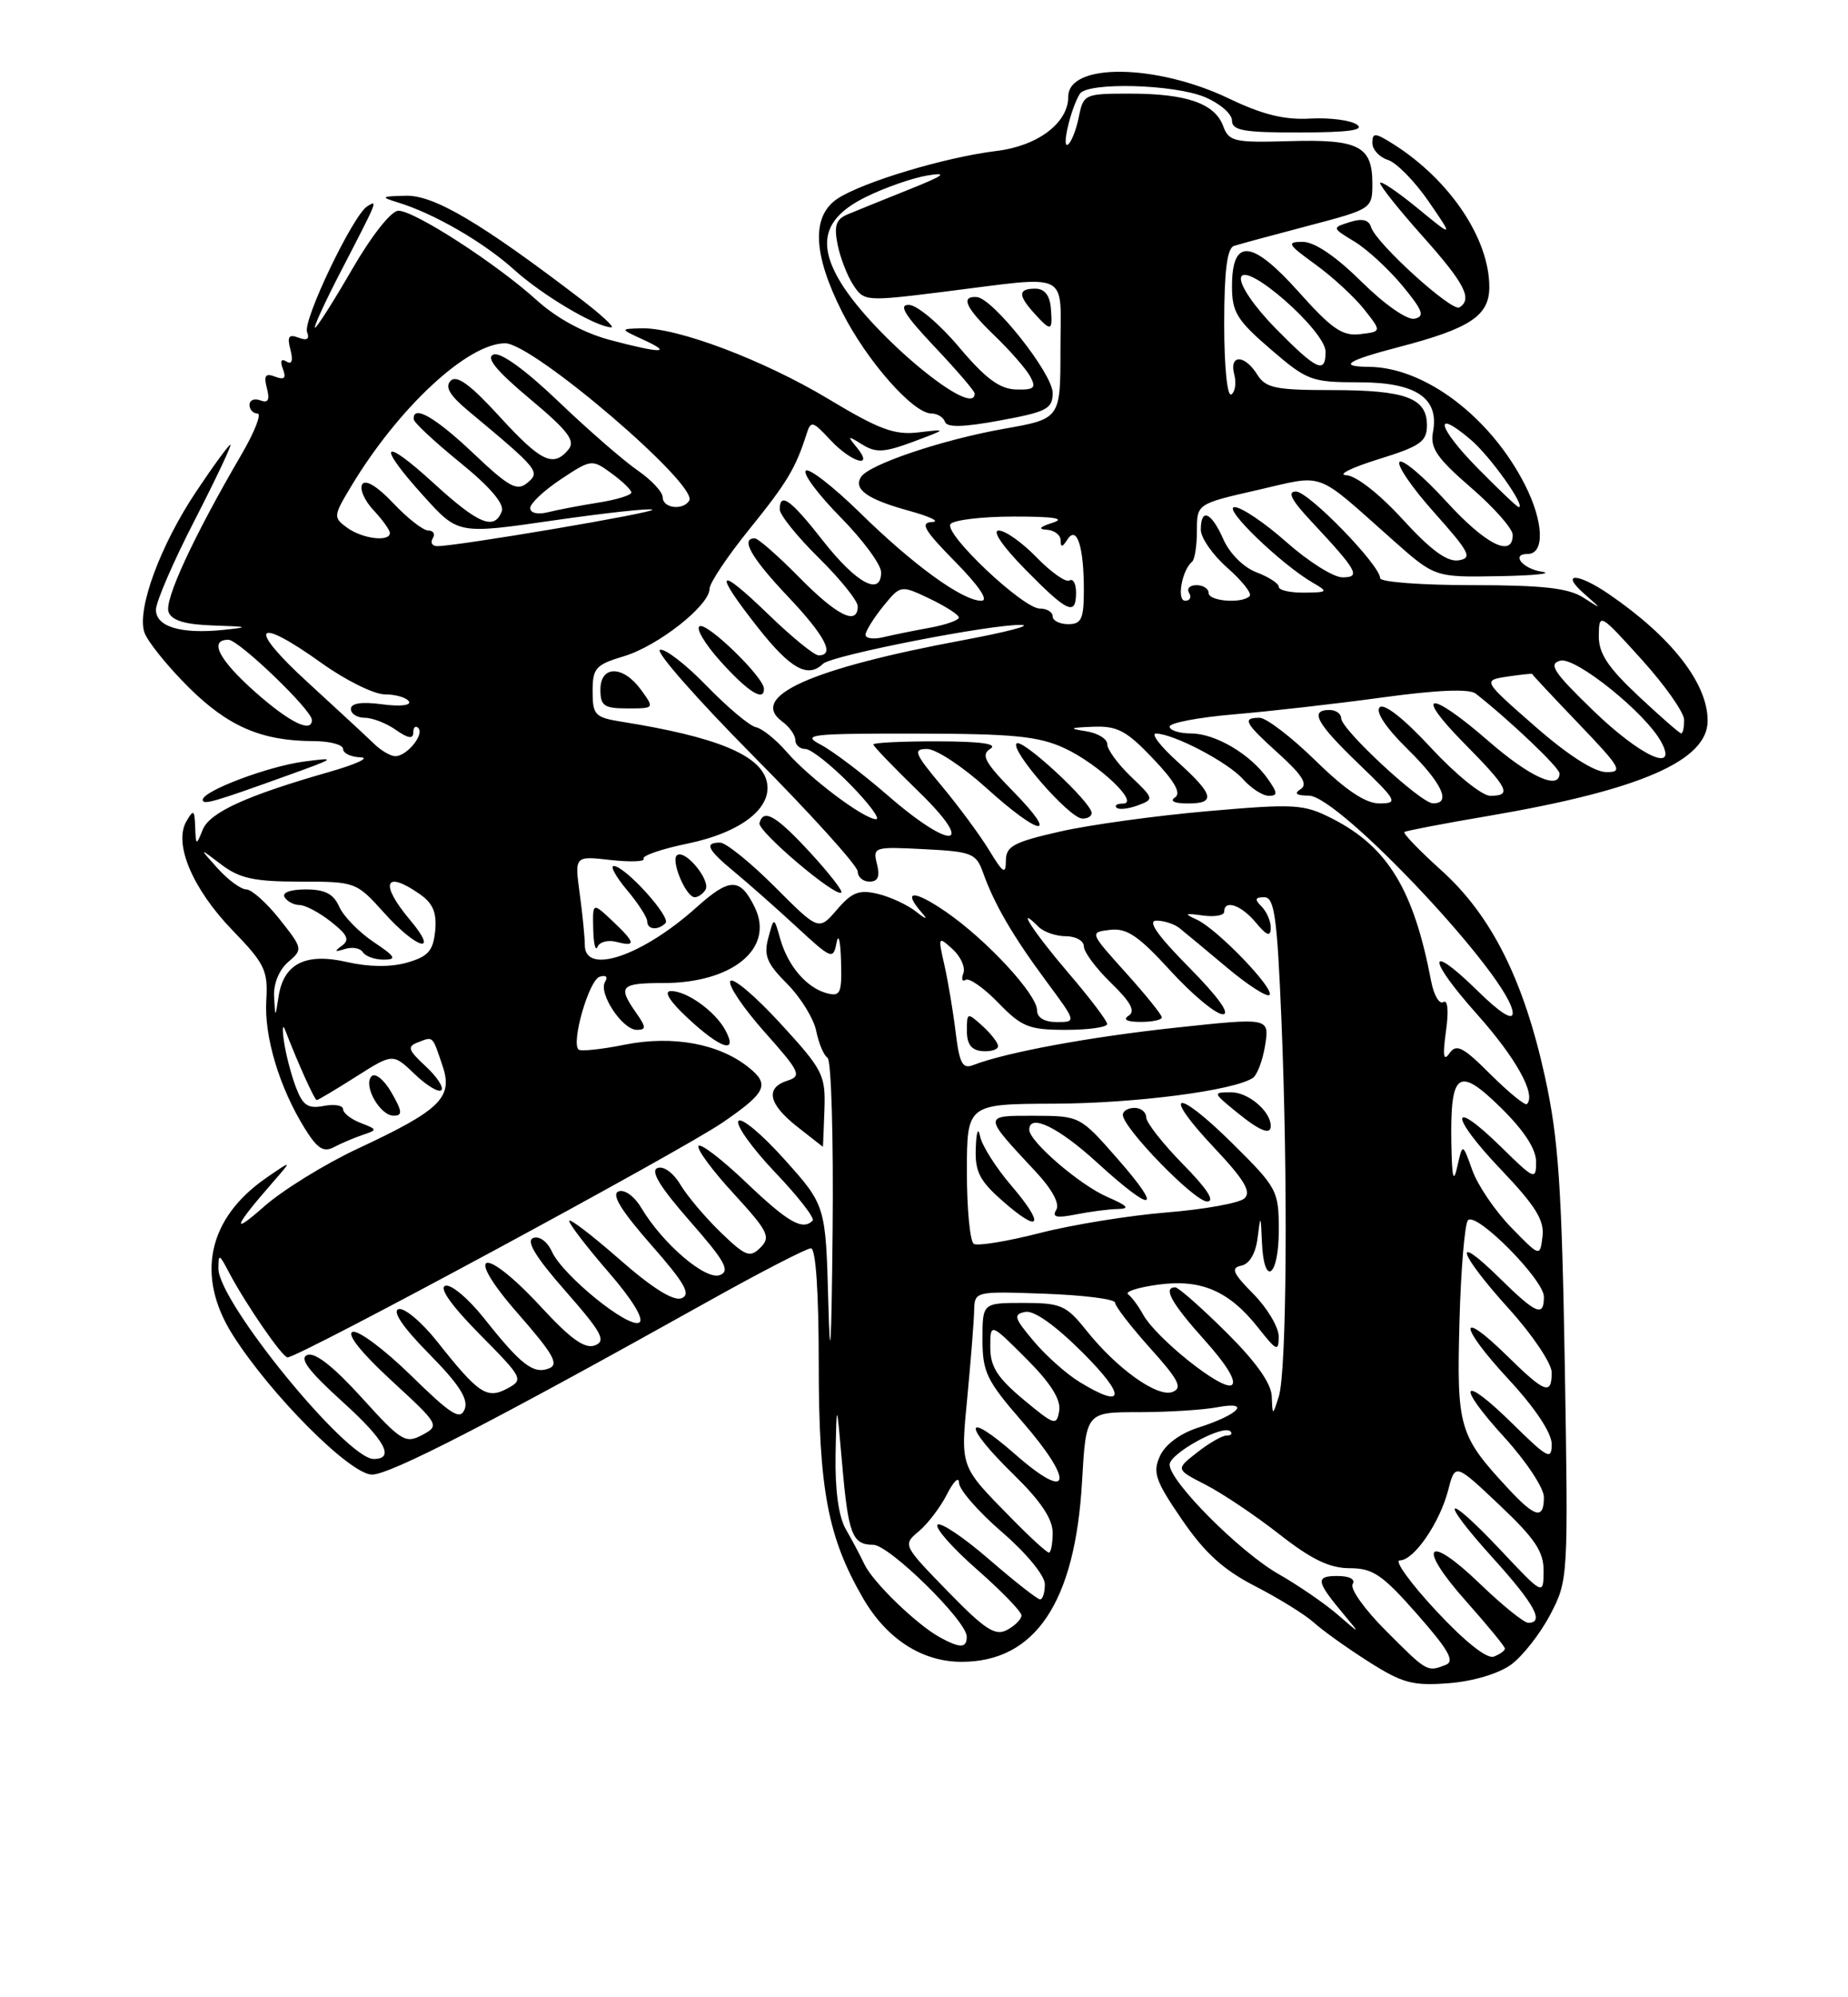<?xml version="1.0" encoding="UTF-8" standalone="no"?>
<!DOCTYPE svg PUBLIC "-//W3C//DTD SVG 1.1//EN" "http://www.w3.org/Graphics/SVG/1.1/DTD/svg11.dtd" >
<svg xmlns="http://www.w3.org/2000/svg" xmlns:xlink="http://www.w3.org/1999/xlink" version="1.1" viewBox="0 0 237 256">
 <g >
 <path fill="currentColor"
d=" M 193.79 213.36 C 195.28 212.27 197.54 209.38 198.82 206.94 C 201.12 202.54 201.13 202.25 200.68 175.00 C 200.29 152.08 199.87 145.93 198.14 138.04 C 195.41 125.58 191.26 117.32 184.83 111.54 C 182.02 109.01 179.90 106.81 180.11 106.64 C 180.32 106.48 185.22 105.54 191.00 104.56 C 210.35 101.26 219.00 97.50 219.00 92.38 C 219.00 87.58 214.38 81.66 206.35 76.16 C 202.32 73.40 200.04 73.35 203.14 76.08 C 205.50 78.16 205.50 78.16 203.03 76.58 C 201.13 75.37 197.80 75.00 188.78 75.00 C 182.30 75.00 177.00 74.60 177.00 74.11 C 177.00 72.44 167.82 63.00 166.20 63.00 C 165.06 63.00 165.61 64.09 168.10 66.75 C 174.11 73.18 174.57 74.00 172.16 74.00 C 171.01 74.00 167.79 71.97 165.00 69.50 C 162.21 67.02 159.21 65.00 158.33 65.00 C 156.69 65.00 164.32 72.36 168.40 74.71 C 170.37 75.85 170.29 75.93 167.25 75.96 C 165.46 75.98 164.00 75.65 164.00 75.22 C 164.00 74.79 162.72 73.95 161.15 73.36 C 159.50 72.74 157.71 70.96 156.90 69.14 C 155.34 65.61 154.00 65.04 154.00 67.90 C 154.00 68.94 155.54 71.15 157.43 72.80 C 159.31 74.46 160.59 76.08 160.26 76.41 C 159.27 77.40 155.00 77.07 155.00 76.00 C 155.00 75.45 154.30 75.00 153.44 75.00 C 152.58 75.00 152.16 75.45 152.50 76.00 C 152.84 76.55 152.61 77.00 151.99 77.00 C 150.88 77.00 151.58 73.06 152.88 72.00 C 153.22 71.72 153.50 69.94 153.50 68.04 C 153.50 64.58 153.50 64.58 161.26 62.81 C 170.06 60.80 168.47 60.21 178.66 69.25 C 184.02 74.00 184.02 74.00 192.26 73.85 C 196.79 73.77 199.26 73.51 197.75 73.28 C 195.25 72.90 193.73 71.00 195.93 71.00 C 198.13 71.00 197.97 66.87 195.59 62.18 C 191.18 53.47 182.74 47.08 175.58 47.02 C 171.55 46.99 172.70 46.23 179.40 44.48 C 188.54 42.10 191.00 40.47 191.00 36.79 C 191.00 30.61 185.96 23.09 178.75 18.51 C 176.35 16.99 176.00 16.97 176.00 18.32 C 176.00 19.17 176.90 20.15 178.00 20.50 C 179.10 20.85 181.44 23.24 183.21 25.81 C 186.43 30.49 186.43 30.49 181.72 26.62 C 179.12 24.50 177.00 23.08 177.00 23.47 C 177.00 23.86 179.47 26.95 182.50 30.34 C 187.85 36.34 188.88 38.34 187.16 39.40 C 186.19 40.00 176.47 31.18 175.84 29.12 C 175.54 28.16 174.69 27.96 173.10 28.47 C 170.80 29.20 170.80 29.20 173.73 30.98 C 175.34 31.96 178.10 34.50 179.86 36.63 C 182.48 39.80 182.76 40.56 181.41 40.85 C 180.46 41.05 177.58 39.04 174.60 36.10 C 171.32 32.85 168.58 31.00 167.07 31.00 C 164.95 31.00 165.12 31.31 168.69 33.89 C 170.89 35.48 173.70 38.07 174.94 39.64 C 177.20 42.50 177.20 42.50 174.44 42.83 C 172.16 43.11 170.80 42.17 166.54 37.40 C 160.52 30.68 158.00 30.47 158.00 36.72 C 158.00 40.01 158.64 41.05 162.94 44.75 C 167.63 48.79 168.18 49.00 174.28 49.00 C 181.62 49.00 184.61 51.02 183.77 55.40 C 183.39 57.42 184.29 58.73 188.65 62.50 C 191.59 65.04 194.00 67.76 194.00 68.56 C 194.00 71.55 190.52 69.80 185.46 64.25 C 182.57 61.09 179.89 58.82 179.49 59.20 C 179.09 59.59 181.09 62.52 183.94 65.70 C 188.50 70.82 188.87 71.54 187.05 71.82 C 185.59 72.05 183.47 70.49 179.89 66.57 C 176.91 63.31 173.91 60.96 172.65 60.91 C 171.47 60.86 173.31 59.94 176.75 58.87 C 182.17 57.19 183.00 56.61 183.00 54.50 C 183.00 51.01 180.27 50.00 170.81 50.00 C 163.56 50.00 162.32 49.74 161.23 48.00 C 159.61 45.41 157.61 45.41 158.29 48.00 C 158.58 49.10 158.40 50.25 157.91 50.56 C 157.39 50.88 157.00 47.00 157.00 41.53 C 157.00 34.74 157.37 31.82 158.25 31.52 C 158.94 31.30 163.21 30.14 167.75 28.95 C 175.96 26.79 176.00 26.76 176.00 23.51 C 176.00 18.73 174.25 17.83 165.40 18.09 C 158.27 18.30 157.60 18.15 156.86 16.14 C 155.79 13.26 152.16 12.00 144.91 12.00 C 139.08 12.00 138.94 12.07 138.35 15.02 C 138.01 16.68 137.38 18.27 136.94 18.54 C 136.11 19.05 137.33 13.89 138.48 12.03 C 139.43 10.50 150.55 10.78 154.53 12.45 C 156.44 13.25 158.00 14.60 158.00 15.45 C 158.00 16.73 159.50 17.00 166.75 16.98 C 172.98 16.97 175.07 16.68 174.00 15.96 C 173.18 15.40 170.47 15.06 168.00 15.20 C 164.74 15.39 161.88 14.68 157.63 12.64 C 148.28 8.16 137.00 8.03 137.00 12.40 C 137.00 15.76 133.09 18.71 127.79 19.35 C 121.28 20.14 110.70 23.31 107.43 25.45 C 104.05 27.67 104.24 32.56 108.00 39.99 C 111.14 46.23 117.11 53.00 119.45 53.00 C 120.21 53.00 120.99 53.48 121.19 54.07 C 121.44 54.81 123.57 54.76 128.27 53.89 C 134.26 52.79 135.00 52.40 135.00 50.36 C 135.00 47.89 127.31 38.19 125.25 38.07 C 123.14 37.95 123.84 39.46 127.58 43.05 C 129.55 44.95 131.59 47.29 132.12 48.25 C 132.92 49.73 132.64 49.99 130.29 49.92 C 128.20 49.86 126.37 48.50 123.00 44.50 C 120.53 41.56 117.65 39.13 116.60 39.08 C 115.18 39.02 115.98 40.34 119.85 44.44 C 122.68 47.43 125.00 50.13 125.00 50.44 C 125.00 53.77 112.10 43.13 107.90 36.34 C 104.72 31.20 105.64 27.93 111.00 25.27 C 113.47 24.04 117.08 22.79 119.00 22.48 C 121.66 22.06 121.06 22.50 116.50 24.32 C 113.20 25.64 109.67 27.07 108.65 27.50 C 107.21 28.12 106.94 28.96 107.42 31.34 C 107.75 33.02 108.66 35.36 109.43 36.53 C 110.81 38.64 111.01 38.65 121.17 37.38 C 137.56 35.34 136.00 34.56 136.00 44.84 C 136.00 53.68 136.00 53.68 128.75 54.96 C 120.81 56.37 111.40 59.54 110.41 61.15 C 109.43 62.73 111.28 64.02 116.62 65.48 C 119.30 66.22 120.62 66.86 119.54 66.91 C 117.95 66.98 118.51 67.95 122.50 72.00 C 125.58 75.13 126.84 77.00 125.85 77.00 C 123.43 77.00 117.14 72.44 110.28 65.71 C 106.85 62.36 103.73 59.94 103.34 60.33 C 102.94 60.73 104.95 63.41 107.81 66.31 C 110.66 69.20 113.00 72.37 113.00 73.35 C 113.00 76.48 109.82 74.76 105.55 69.32 C 101.41 64.03 100.00 63.01 100.00 65.29 C 100.00 66.00 102.25 68.79 105.00 71.50 C 107.75 74.21 110.00 77.00 110.00 77.71 C 110.00 80.24 107.35 78.93 102.50 74.00 C 99.79 71.25 97.22 69.00 96.79 69.00 C 94.93 69.00 96.33 71.47 101.00 76.41 C 105.82 81.50 107.13 84.00 104.98 84.00 C 104.42 84.00 101.49 81.61 98.48 78.69 C 91.92 72.35 91.41 73.10 97.25 80.50 C 101.39 85.74 103.61 86.97 105.55 85.08 C 106.65 84.00 127.31 79.96 131.00 80.10 C 132.38 80.15 129.08 81.01 123.68 82.02 C 103.91 85.70 95.93 89.28 100.34 92.50 C 101.25 93.17 102.00 94.23 102.00 94.86 C 102.00 95.49 102.58 96.00 103.29 96.00 C 104.00 96.00 106.57 98.03 109.00 100.50 C 111.43 102.98 112.94 105.00 112.36 105.00 C 110.81 105.00 103.82 99.75 100.91 96.40 C 99.53 94.80 97.74 93.37 96.95 93.21 C 96.15 93.06 93.31 90.67 90.64 87.92 C 87.96 85.16 85.26 83.08 84.64 83.29 C 84.01 83.50 89.46 89.69 96.75 97.04 C 104.04 104.39 110.00 110.99 110.00 111.70 C 110.00 112.42 110.68 113.00 111.52 113.00 C 112.60 113.00 112.87 112.34 112.47 110.75 C 111.92 108.56 112.09 108.51 118.51 108.84 C 124.63 109.15 125.19 109.37 126.07 111.84 C 127.51 115.88 129.88 119.96 134.17 125.75 C 138.06 131.00 138.06 131.00 135.53 131.00 C 133.95 131.00 133.00 130.44 133.00 129.50 C 133.00 127.45 126.53 120.46 121.31 116.87 C 117.15 114.01 115.67 114.08 118.25 117.02 C 119.03 117.91 118.75 117.85 117.50 116.86 C 116.40 115.98 114.19 114.96 112.58 114.57 C 110.18 114.00 109.26 114.35 107.34 116.59 C 105.00 119.31 105.00 119.31 99.35 113.65 C 96.24 110.54 93.09 108.00 92.35 108.00 C 90.27 108.00 90.71 108.89 94.25 111.81 C 96.04 113.29 99.60 116.44 102.17 118.81 C 106.66 122.96 106.86 123.04 107.29 120.81 C 107.53 119.54 107.79 120.60 107.86 123.16 C 107.98 127.30 107.79 127.76 106.06 127.31 C 103.47 126.63 101.06 123.84 100.07 120.36 C 99.26 117.50 99.26 117.50 98.53 120.22 C 97.92 122.47 98.35 123.50 100.95 126.10 C 102.68 127.84 104.36 130.56 104.68 132.15 C 105.00 133.74 105.65 135.28 106.13 135.58 C 106.61 135.88 106.90 145.88 106.78 157.81 C 106.63 172.75 106.46 175.61 106.23 167.00 C 105.89 154.50 105.89 154.50 100.60 148.60 C 97.69 145.35 95.03 143.14 94.69 143.69 C 94.36 144.23 96.49 147.20 99.43 150.29 C 102.37 153.37 104.52 156.14 104.22 156.45 C 102.92 157.75 101.08 156.69 95.71 151.58 C 92.58 148.59 89.82 146.48 89.58 146.88 C 89.33 147.28 91.36 150.03 94.09 152.99 C 98.51 157.81 98.88 158.55 97.53 159.90 C 96.18 161.25 95.63 161.04 92.43 157.96 C 90.46 156.05 88.13 153.30 87.26 151.84 C 86.36 150.33 85.10 149.41 84.32 149.71 C 83.37 150.07 84.65 152.15 88.47 156.51 C 92.99 161.65 93.68 162.91 92.32 163.43 C 90.50 164.13 85.00 159.43 82.26 154.84 C 81.36 153.33 80.10 152.41 79.32 152.71 C 78.37 153.07 79.65 155.15 83.47 159.51 C 87.84 164.48 88.66 165.92 87.40 166.40 C 86.36 166.80 83.61 165.07 79.41 161.38 C 75.88 158.29 73.00 156.09 73.00 156.49 C 73.00 156.90 75.26 159.84 78.03 163.04 C 81.09 166.56 82.64 169.10 81.99 169.51 C 80.64 170.34 72.19 163.50 70.79 160.44 C 70.19 159.13 69.17 158.38 68.38 158.68 C 67.43 159.05 68.68 161.11 72.53 165.49 C 77.19 170.80 77.77 171.87 76.30 172.44 C 75.01 172.93 73.20 171.64 69.42 167.55 C 61.95 159.46 59.26 160.21 66.44 168.38 C 70.99 173.58 71.73 174.89 70.39 175.40 C 68.40 176.17 66.79 174.92 62.05 168.93 C 60.05 166.42 57.83 164.56 57.11 164.80 C 56.28 165.07 57.90 167.36 61.52 171.02 C 67.08 176.64 67.18 176.83 65.06 177.97 C 62.44 179.37 61.37 178.65 56.05 171.93 C 54.05 169.42 51.83 167.56 51.11 167.80 C 50.28 168.07 51.70 170.16 55.04 173.54 C 58.85 177.40 60.09 179.32 59.60 180.60 C 59.03 182.08 57.91 181.38 52.71 176.30 C 49.30 172.96 45.92 170.45 45.22 170.71 C 44.43 171.00 46.35 173.41 50.19 176.94 C 56.35 182.61 56.41 182.71 54.14 183.93 C 52.00 185.07 51.44 184.72 46.38 179.13 C 42.81 175.19 40.40 173.29 39.42 173.67 C 38.33 174.09 39.58 175.73 43.97 179.71 C 49.40 184.62 50.68 187.00 47.92 187.00 C 44.44 187.00 27.99 166.84 28.01 162.59 C 28.01 160.67 28.12 160.71 29.32 163.00 C 31.48 167.11 36.22 174.00 36.88 173.98 C 38.46 173.92 87.36 147.53 92.70 143.86 C 98.26 140.04 98.75 139.02 96.06 136.85 C 92.26 133.77 86.29 132.67 80.12 133.90 C 77.12 134.51 74.45 134.78 74.19 134.52 C 73.24 133.57 75.53 125.65 76.89 125.20 C 77.71 124.93 78.00 125.19 77.60 125.84 C 76.70 127.29 79.82 132.00 81.67 132.00 C 82.89 132.00 82.88 131.66 81.56 129.78 C 79.20 126.41 79.58 126.00 85.05 126.00 C 93.96 126.00 99.35 121.55 96.80 116.30 C 94.92 112.46 93.60 112.46 89.32 116.30 C 82.36 122.54 75.00 125.03 75.00 121.14 C 75.00 120.12 74.70 117.12 74.34 114.49 C 73.69 109.70 73.69 109.70 78.33 110.23 C 80.88 110.51 82.77 110.44 82.54 110.06 C 82.31 109.69 84.84 108.81 88.16 108.13 C 95.15 106.68 99.20 103.47 98.31 100.07 C 97.43 96.73 91.79 94.43 79.75 92.51 C 76.30 91.96 76.00 91.65 76.00 88.61 C 76.00 85.63 76.38 85.20 80.02 84.11 C 84.39 82.80 91.00 77.60 91.00 75.46 C 91.00 74.73 93.30 71.29 96.11 67.82 C 100.95 61.83 102.03 60.03 103.44 55.62 C 103.99 53.89 104.22 53.95 106.47 56.37 C 109.18 59.29 112.20 60.15 109.87 57.34 C 108.63 55.83 108.69 55.80 110.59 56.98 C 112.33 58.06 113.40 58.00 117.09 56.63 C 121.50 54.98 121.50 54.98 117.79 55.42 C 114.72 55.79 112.74 55.05 106.21 51.12 C 97.89 46.13 86.80 41.95 82.23 42.08 C 79.50 42.16 79.50 42.16 82.50 43.54 C 86.39 45.32 84.83 45.33 78.21 43.57 C 74.88 42.68 71.42 40.81 68.86 38.50 C 63.64 33.77 53.15 27.00 51.09 27.01 C 50.17 27.02 47.68 30.17 45.16 34.51 C 42.78 38.63 40.63 42.00 40.40 42.00 C 40.17 42.00 41.66 38.74 43.73 34.75 C 48.50 25.54 48.48 25.59 47.10 26.44 C 45.28 27.56 38.81 41.07 39.38 42.56 C 39.73 43.46 39.38 43.70 38.29 43.28 C 37.03 42.80 36.80 43.13 37.25 44.83 C 37.61 46.24 37.43 46.77 36.74 46.34 C 36.06 45.92 35.89 46.27 36.28 47.29 C 36.73 48.47 36.47 48.73 35.29 48.28 C 34.04 47.80 33.80 48.13 34.23 49.76 C 34.62 51.27 34.39 51.70 33.39 51.32 C 32.62 51.03 32.00 51.28 32.00 51.89 C 32.00 52.50 32.46 53.00 33.02 53.00 C 33.58 53.00 32.66 55.36 30.97 58.25 C 24.80 68.81 21.04 76.94 21.62 78.45 C 22.04 79.54 23.75 80.05 27.36 80.17 C 31.94 80.32 32.07 80.38 28.60 80.74 C 23.19 81.29 20.00 80.33 20.00 78.15 C 20.00 77.15 22.23 71.98 24.97 66.67 C 27.70 61.35 29.76 57.00 29.55 57.00 C 29.34 57.00 27.37 59.69 25.17 62.99 C 20.57 69.86 17.56 78.03 18.50 81.01 C 18.86 82.14 21.37 85.27 24.08 87.98 C 29.21 93.11 33.53 94.98 40.25 94.99 C 42.31 95.00 44.00 95.45 44.00 96.00 C 44.00 96.55 45.01 97.03 46.25 97.07 C 47.49 97.11 45.71 97.94 42.30 98.92 C 31.56 101.99 26.90 104.12 25.99 106.36 C 25.16 108.42 25.12 108.40 25.03 106.00 C 24.95 103.78 24.82 103.70 23.90 105.28 C 22.24 108.14 24.70 113.95 29.82 119.24 C 33.97 123.53 34.38 124.38 34.15 128.24 C 33.87 132.87 35.82 139.36 39.07 144.61 C 40.68 147.21 41.49 147.74 42.81 147.04 C 43.74 146.55 45.40 145.84 46.50 145.47 C 48.43 144.82 48.42 144.77 46.25 143.93 C 45.01 143.45 44.00 142.66 44.00 142.17 C 44.00 141.68 42.88 141.49 41.52 141.75 C 39.50 142.14 38.83 141.69 37.95 139.36 C 37.35 137.79 36.66 135.15 36.42 133.50 C 36.18 131.85 36.24 131.18 36.56 132.00 C 38.18 136.21 40.34 141.00 40.62 141.00 C 40.79 141.00 43.06 139.65 45.66 138.00 C 50.39 135.00 50.39 135.00 53.19 137.68 C 54.72 139.15 56.26 140.07 56.60 139.73 C 56.94 139.39 56.04 138.01 54.59 136.67 C 52.32 134.56 52.18 134.14 53.62 133.59 C 55.59 132.84 55.43 132.68 56.77 136.66 C 58.12 140.68 56.46 142.29 45.87 147.23 C 41.68 149.19 36.28 152.52 33.87 154.64 C 29.56 158.45 29.97 157.28 34.95 151.58 C 37.50 148.66 37.50 148.66 34.15 150.97 C 26.64 156.15 25.06 163.55 29.86 171.12 C 34.74 178.81 44.91 189.00 47.71 189.00 C 50.05 189.00 63.06 182.30 90.75 166.84 C 97.48 163.08 103.44 160.00 104.00 160.00 C 104.62 160.00 105.00 165.56 105.00 174.82 C 105.00 190.89 106.16 197.02 110.66 204.81 C 113.70 210.06 118.22 212.99 123.30 213.00 C 132.78 213.01 137.89 205.37 138.77 189.87 C 139.28 181.00 139.28 181.00 146.01 181.00 C 149.72 181.00 154.27 180.72 156.12 180.37 C 160.54 179.54 158.88 181.32 153.68 182.98 C 151.35 183.72 149.44 185.14 148.76 186.62 C 147.80 188.73 148.16 189.78 151.58 194.77 C 154.51 199.05 156.90 201.22 161.00 203.32 C 164.03 204.88 167.40 206.97 168.50 207.97 C 169.60 208.97 172.75 211.22 175.50 212.97 C 179.86 215.74 181.18 216.10 185.79 215.74 C 188.92 215.50 192.19 214.52 193.79 213.36 Z  M 105.73 142.25 C 105.88 137.77 105.57 137.15 100.06 131.15 C 96.86 127.66 93.98 125.23 93.66 125.75 C 93.34 126.26 95.32 129.20 98.05 132.27 C 102.58 137.35 102.85 137.91 101.02 138.50 C 98.10 139.42 98.53 141.49 102.25 144.42 C 104.04 145.83 105.51 146.98 105.53 146.99 C 105.55 147.00 105.64 144.86 105.73 142.25 Z  M 50.21 140.04 C 49.28 138.42 48.13 137.47 47.66 137.94 C 46.52 139.08 48.71 143.00 50.49 143.00 C 51.65 143.00 51.60 142.46 50.21 140.04 Z  M 93.03 132.05 C 91.73 129.63 88.06 126.99 86.03 127.03 C 85.07 127.04 85.88 128.34 88.24 130.53 C 92.44 134.44 94.69 135.15 93.03 132.05 Z  M 79.05 120.72 C 81.62 121.40 81.51 120.83 78.50 118.00 C 76.00 115.65 76.00 115.65 76.08 119.08 C 76.12 120.96 76.37 121.99 76.63 121.36 C 76.88 120.73 77.97 120.44 79.05 120.72 Z  M 85.35 118.32 C 86.10 117.56 80.15 111.00 78.71 111.00 C 78.22 111.00 78.99 112.38 80.41 114.08 C 81.83 115.77 83.00 117.57 83.00 118.08 C 83.00 119.16 84.37 119.30 85.35 118.32 Z  M 90.47 114.05 C 91.19 112.89 87.96 108.91 86.86 109.59 C 85.94 110.15 87.95 115.00 89.10 115.00 C 89.53 115.00 90.15 114.57 90.47 114.05 Z  M 103.90 109.27 C 99.52 104.53 97.91 103.59 97.40 105.50 C 97.12 106.52 107.18 115.06 107.90 114.40 C 108.11 114.20 106.31 111.89 103.90 109.27 Z  M 36.83 99.41 C 43.14 97.14 43.26 97.05 39.00 97.61 C 34.41 98.21 26.00 101.38 26.00 102.51 C 26.00 103.21 27.34 102.83 36.83 99.41 Z  M 82.22 88.43 C 79.92 85.26 77.00 85.24 77.00 88.40 C 77.00 90.47 77.47 90.80 80.47 90.80 C 83.94 90.80 83.94 90.80 82.22 88.43 Z  M 97.97 88.25 C 97.92 86.78 90.84 79.89 89.76 80.25 C 89.15 80.45 90.36 82.50 92.44 84.81 C 95.98 88.73 98.04 90.00 97.97 88.25 Z  M 74.52 38.36 C 61.70 28.57 55.66 25.00 52.07 25.09 C 48.86 25.16 48.76 25.25 51.00 25.94 C 55.65 27.35 62.07 31.07 65.97 34.60 C 69.59 37.86 76.35 41.87 78.39 41.96 C 78.89 41.98 77.14 40.36 74.52 38.36 Z  M 134.77 39.50 C 134.63 37.85 133.96 37.00 132.78 37.00 C 130.56 37.00 130.53 37.82 132.65 40.17 C 134.81 42.55 135.02 42.49 134.77 39.50 Z  M 177.77 209.05 C 175.04 206.33 173.11 203.63 173.47 203.05 C 173.86 202.42 173.08 202.00 171.50 202.00 C 168.65 202.00 168.78 202.69 172.40 207.00 C 174.49 209.50 174.49 209.50 171.50 206.91 C 169.85 205.49 166.46 203.17 163.97 201.75 C 159.00 198.92 150.00 189.89 150.00 187.73 C 150.00 186.29 156.86 182.53 157.79 183.46 C 158.09 183.76 157.87 184.00 157.30 184.00 C 156.73 184.00 155.03 184.98 153.52 186.17 C 150.76 188.33 150.76 188.33 154.63 190.31 C 156.76 191.40 161.00 194.25 164.06 196.64 C 168.19 199.88 170.52 201.00 173.09 201.00 C 176.07 201.00 177.29 201.83 181.75 206.90 C 185.82 211.53 186.61 212.94 185.39 213.40 C 183.02 214.31 183.04 214.33 177.77 209.05 Z  M 184.16 206.44 C 180.87 202.90 178.77 200.00 179.52 200.00 C 181.33 200.00 184.63 195.21 185.73 190.98 C 186.62 187.53 186.62 187.53 192.31 192.91 C 196.89 197.24 197.99 198.89 197.96 201.40 C 197.93 204.50 197.93 204.50 192.41 198.64 C 185.16 190.96 184.40 191.89 191.50 199.74 C 196.80 205.60 198.11 208.00 196.00 208.00 C 195.44 208.00 192.66 205.75 189.80 203.00 C 182.96 196.40 181.62 198.05 188.00 205.21 C 190.75 208.30 193.00 211.04 193.00 211.30 C 193.00 211.57 192.36 212.03 191.58 212.33 C 190.70 212.67 187.87 210.42 184.16 206.44 Z  M 120.50 209.84 C 117.53 208.20 111.94 202.79 110.86 200.50 C 110.34 199.40 109.27 197.38 108.47 196.00 C 107.55 194.40 107.08 190.99 107.16 186.50 C 107.29 179.50 107.29 179.50 108.00 187.61 C 108.79 196.68 109.30 198.00 111.99 198.00 C 114.02 198.00 123.94 207.72 123.98 209.75 C 124.00 211.27 123.14 211.29 120.50 209.84 Z  M 121.54 203.96 C 115.77 198.03 115.76 198.01 117.85 196.26 C 119.00 195.29 120.63 193.15 121.46 191.50 C 122.30 189.85 122.99 189.20 122.99 190.06 C 123.00 190.92 125.47 193.76 128.50 196.37 C 131.65 199.09 134.00 201.95 134.00 203.06 C 134.00 204.13 133.72 205.00 133.39 205.00 C 133.05 205.00 130.11 202.69 126.85 199.87 C 123.59 197.05 120.62 195.05 120.24 195.43 C 119.86 195.81 122.12 198.38 125.27 201.14 C 128.42 203.91 131.00 206.56 131.00 207.05 C 131.00 207.53 130.17 208.37 129.16 208.91 C 127.64 209.73 126.33 208.88 121.54 203.96 Z  M 129.77 194.66 C 123.04 187.81 123.18 188.22 124.07 178.93 C 124.51 174.30 124.90 169.38 124.93 168.00 C 125.00 165.50 125.00 165.50 134.00 165.82 C 138.95 166.00 143.00 166.51 143.00 166.96 C 143.00 167.41 145.02 170.03 147.50 172.79 C 151.17 176.87 151.70 177.90 150.37 178.41 C 148.43 179.15 143.21 175.42 139.26 170.45 C 136.74 167.30 136.04 167.00 131.25 167.00 C 126.00 167.00 126.00 167.00 126.00 171.67 C 126.00 175.86 126.53 176.96 131.07 182.18 C 137.86 189.98 137.34 192.66 130.25 186.45 C 123.57 180.59 123.38 182.55 130.00 189.00 C 133.43 192.35 135.00 194.67 135.00 196.44 C 135.00 197.85 134.78 199.00 134.52 199.00 C 134.25 199.00 132.11 197.05 129.77 194.66 Z  M 193.38 190.75 C 187.11 184.00 186.81 182.96 187.17 169.49 C 187.35 162.71 187.85 156.82 188.27 156.39 C 189.36 155.31 198.00 164.03 198.00 166.21 C 198.00 168.86 197.03 168.45 192.29 163.79 C 186.14 157.75 187.00 160.55 193.50 167.74 C 196.53 171.08 199.00 174.76 199.00 175.91 C 199.00 178.87 198.14 178.56 193.31 173.81 C 186.94 167.56 187.05 169.86 193.45 176.77 C 196.88 180.47 199.00 183.66 199.00 185.10 C 199.00 187.19 198.50 186.93 194.02 182.52 C 187.39 175.99 186.59 177.29 192.96 184.26 C 195.73 187.30 198.00 190.73 198.00 191.89 C 198.00 194.81 196.89 194.54 193.38 190.75 Z  M 131.25 179.38 C 127.90 176.58 127.00 175.17 127.00 172.68 C 127.00 169.53 127.00 169.53 131.59 174.12 C 134.73 177.25 136.07 179.37 135.84 180.81 C 135.52 182.79 135.24 182.70 131.25 179.38 Z  M 163.10 178.97 C 163.03 177.29 161.05 174.51 157.22 170.72 C 154.04 167.57 151.12 165.00 150.72 165.00 C 149.10 165.00 150.24 167.05 154.53 171.82 C 157.35 174.96 158.64 177.11 157.95 177.53 C 156.74 178.28 148.28 171.54 146.58 168.46 C 145.99 167.38 145.13 166.23 144.68 165.90 C 144.22 165.56 145.94 165.01 148.50 164.66 C 154.04 163.90 157.63 165.45 161.40 170.23 C 163.71 173.16 163.98 173.28 163.99 171.33 C 164.00 170.13 162.54 167.67 160.75 165.86 C 158.10 163.18 157.81 162.51 159.19 162.22 C 160.24 162.01 161.03 160.66 161.28 158.69 C 161.66 155.63 161.69 155.65 161.84 159.25 C 162.09 165.04 164.00 163.68 164.00 157.72 C 164.00 152.59 163.82 152.26 158.03 146.53 C 150.70 139.28 148.84 139.83 155.79 147.19 C 159.57 151.20 160.50 152.77 159.60 153.60 C 158.95 154.20 154.47 155.01 149.64 155.40 C 144.82 155.79 137.47 156.98 133.32 158.05 C 129.17 159.11 125.37 159.73 124.89 159.43 C 124.40 159.13 124.00 154.97 124.00 150.19 C 124.01 141.50 124.01 141.50 135.25 141.46 C 145.60 141.42 158.19 139.79 160.66 138.17 C 161.23 137.80 161.94 135.91 162.25 133.97 C 162.80 130.43 162.80 130.43 150.78 131.72 C 139.78 132.90 129.03 134.88 124.82 136.51 C 123.44 137.05 123.05 136.32 122.56 132.33 C 122.24 129.67 121.59 125.80 121.12 123.71 C 120.28 120.03 120.31 119.97 122.16 121.65 C 123.21 122.60 123.83 123.99 123.55 124.74 C 123.26 125.49 123.40 125.87 123.85 125.59 C 124.31 125.31 126.19 126.64 128.04 128.54 C 131.03 131.63 131.96 132.00 136.70 132.00 C 139.61 132.00 142.00 131.66 141.99 131.25 C 141.99 130.84 139.74 127.88 136.99 124.67 C 132.52 119.45 130.10 115.70 133.20 118.80 C 133.86 119.46 135.44 120.00 136.70 120.00 C 137.97 120.00 139.00 120.59 139.00 121.30 C 139.00 122.02 140.57 124.13 142.50 126.00 C 145.02 128.44 145.64 129.61 144.75 130.18 C 143.96 130.68 144.51 130.98 146.25 130.98 C 147.76 130.99 149.00 130.73 149.00 130.40 C 149.00 130.07 146.91 127.48 144.36 124.65 C 139.72 119.50 139.72 119.50 142.37 119.18 C 144.51 118.93 146.02 119.95 150.11 124.43 C 152.91 127.49 155.93 130.00 156.82 130.00 C 157.83 130.00 156.21 127.75 152.50 124.00 C 148.40 119.85 147.11 118.00 148.32 118.00 C 149.29 118.00 150.63 118.44 151.29 118.98 C 151.96 119.51 154.69 121.79 157.37 124.03 C 160.04 126.27 162.49 127.84 162.80 127.53 C 163.54 126.79 156.11 119.08 153.50 117.88 C 151.80 117.10 151.92 117.02 154.25 117.34 C 155.76 117.55 157.00 117.34 157.00 116.86 C 157.00 115.25 159.17 115.99 161.06 118.25 C 162.46 119.94 162.94 120.11 162.97 118.95 C 162.99 118.10 162.46 116.86 161.80 116.20 C 160.87 115.27 160.94 115.00 162.14 115.00 C 163.44 115.00 163.79 117.50 164.34 130.75 C 165.19 151.22 165.02 175.83 164.00 179.00 C 163.20 181.50 163.20 181.50 163.10 178.97 Z  M 129.67 151.93 C 127.71 149.64 125.92 146.81 125.69 145.63 C 125.45 144.41 125.21 145.05 125.14 147.15 C 125.02 150.17 125.62 151.34 128.61 153.96 C 133.46 158.22 134.07 157.07 129.67 151.93 Z  M 143.38 154.96 C 144.97 154.93 144.63 154.55 142.00 153.41 C 138.49 151.89 132.00 146.31 132.00 144.80 C 132.00 142.67 135.75 144.48 140.69 149.00 C 147.94 155.62 149.32 155.36 143.31 148.51 C 138.51 143.04 138.49 143.03 132.63 143.01 C 126.02 143.00 126.02 142.89 132.81 150.16 C 134.94 152.44 135.94 154.29 135.46 155.07 C 134.88 156.01 135.49 156.15 137.97 155.66 C 139.77 155.30 142.21 154.98 143.38 154.96 Z  M 151.71 149.22 C 149.12 146.58 147.00 143.88 147.00 143.22 C 147.00 142.55 146.32 142.00 145.50 142.00 C 144.68 142.00 144.00 142.40 144.00 142.89 C 144.00 144.56 153.18 154.00 154.81 154.00 C 155.87 154.00 154.80 152.35 151.71 149.22 Z  M 162.97 144.25 C 162.89 142.37 160.06 140.00 157.89 140.00 C 155.53 140.01 155.54 140.05 158.50 142.47 C 161.58 144.99 163.02 145.57 162.97 144.25 Z  M 128.00 134.09 C 128.00 133.66 127.10 132.50 126.00 131.50 C 124.05 129.74 124.00 129.75 124.00 132.13 C 124.00 133.86 124.59 134.62 126.00 134.73 C 127.10 134.81 128.00 134.52 128.00 134.09 Z  M 138.46 177.14 C 136.78 176.12 134.13 173.76 132.56 171.89 C 130.05 168.91 129.92 168.46 131.49 168.15 C 132.62 167.93 135.35 169.88 138.88 173.40 C 144.46 178.98 144.27 180.68 138.46 177.14 Z  M 193.78 157.30 C 191.74 155.20 189.50 151.91 188.82 149.99 C 187.57 146.50 187.57 146.50 186.90 149.50 C 186.40 151.75 186.21 151.01 186.13 146.50 C 185.98 137.36 187.02 136.62 192.46 141.96 C 195.45 144.89 197.00 147.27 197.00 148.92 C 197.00 151.30 196.79 151.21 192.52 147.02 C 185.89 140.51 185.84 142.93 192.46 149.87 C 196.92 154.55 198.08 156.41 197.82 158.48 C 197.50 161.12 197.50 161.12 193.78 157.30 Z  M 191.17 137.72 C 187.63 134.18 186.78 133.74 185.89 135.00 C 185.12 136.10 185.00 135.35 185.44 132.18 C 185.81 129.57 185.67 128.08 185.10 128.44 C 184.59 128.76 183.88 127.55 183.54 125.76 C 181.31 114.04 177.98 108.56 170.87 104.93 C 167.19 103.06 166.14 102.99 154.87 103.97 C 148.24 104.55 139.71 105.72 135.91 106.59 C 129.97 107.94 129.00 108.47 129.00 110.33 C 128.99 112.14 128.64 111.92 126.87 109.00 C 125.70 107.08 122.96 103.36 120.78 100.75 C 117.26 96.54 117.05 96.00 118.90 96.00 C 120.04 96.00 123.46 98.25 126.50 101.00 C 133.39 107.24 135.97 107.59 129.96 101.46 C 126.30 97.73 125.77 96.75 127.00 95.98 C 128.02 95.34 125.83 95.03 120.25 95.02 C 115.71 95.01 112.00 95.19 112.00 95.42 C 112.00 95.64 114.59 98.33 117.75 101.40 C 125.31 108.71 122.14 109.16 113.85 101.95 C 110.66 99.18 106.80 96.26 105.28 95.46 C 102.74 94.14 103.80 94.01 117.50 94.03 C 129.95 94.04 133.18 94.36 136.50 95.89 C 140.87 97.91 146.25 103.00 144.01 103.00 C 143.27 103.00 142.90 103.23 143.19 103.52 C 143.47 103.81 144.69 103.68 145.89 103.24 C 148.03 102.44 148.02 102.39 145.03 99.53 C 143.36 97.93 142.00 96.06 142.00 95.38 C 142.00 94.69 140.76 93.95 139.25 93.72 C 136.99 93.37 137.16 93.27 140.17 93.15 C 143.29 93.02 144.47 93.65 147.87 97.23 C 150.65 100.14 151.52 101.68 150.69 102.21 C 149.98 102.66 150.61 102.98 152.25 102.98 C 155.98 103.01 155.72 101.88 151.00 97.62 C 148.80 95.63 147.56 94.01 148.25 94.02 C 150.54 94.06 157.47 97.69 159.40 99.86 C 160.45 101.04 161.94 102.00 162.71 102.00 C 163.88 102.00 163.87 101.65 162.61 99.86 C 160.40 96.69 155.88 94.01 152.75 94.01 C 151.24 94.00 150.00 93.61 150.00 93.13 C 150.00 92.65 153.71 91.95 158.25 91.56 C 162.79 91.18 171.34 90.21 177.25 89.40 C 184.33 88.43 188.43 88.26 189.25 88.90 C 193.57 92.28 200.00 98.39 200.00 99.13 C 200.00 101.32 196.17 99.58 190.91 95.00 C 183.31 88.39 181.17 88.58 187.78 95.28 C 193.48 101.05 193.95 102.00 191.11 102.00 C 190.07 102.00 186.66 99.24 183.54 95.87 C 180.05 92.10 177.50 90.10 176.94 90.66 C 176.37 91.23 177.74 93.29 180.50 96.00 C 184.94 100.36 186.19 103.04 183.75 102.96 C 182.16 102.91 172.00 93.49 172.00 92.06 C 172.00 91.48 171.32 91.00 170.50 91.00 C 167.91 91.00 168.83 92.70 174.25 97.91 C 179.18 102.65 179.34 102.96 176.93 102.98 C 175.14 102.99 172.63 101.32 168.72 97.50 C 165.62 94.47 162.39 92.00 161.54 92.00 C 159.25 92.00 159.60 92.64 164.05 96.66 C 167.03 99.36 167.76 100.54 166.80 101.15 C 165.91 101.71 166.24 101.97 167.86 101.98 C 171.80 102.01 194.00 125.69 194.00 129.86 C 194.00 130.85 192.36 129.81 189.52 127.02 C 182.99 120.61 182.94 122.74 189.46 130.04 C 194.42 135.60 197.03 140.30 195.82 141.51 C 195.59 141.74 193.50 140.03 191.17 137.72 Z  M 140.00 104.21 C 140.00 102.85 131.08 94.59 130.37 95.29 C 129.53 96.14 137.06 104.78 138.75 104.91 C 139.44 104.96 140.00 104.64 140.00 104.21 Z  M 35.15 127.74 C 35.06 126.10 35.79 124.31 36.95 123.31 C 38.86 121.68 38.84 121.58 35.86 117.82 C 34.20 115.72 32.27 114.00 31.59 114.00 C 30.91 114.00 29.26 112.79 27.92 111.31 C 25.50 108.62 25.50 108.62 28.38 110.81 C 30.73 112.59 32.61 113.00 38.47 113.00 C 45.61 113.00 45.70 113.04 49.26 117.00 C 53.44 121.66 56.43 122.49 52.59 117.92 C 48.65 113.24 49.32 111.44 53.83 114.60 C 55.54 115.79 56.03 116.98 55.81 119.31 C 55.55 121.88 54.92 122.60 52.20 123.38 C 50.09 123.98 47.31 123.95 44.47 123.30 C 39.17 122.09 36.36 123.52 35.72 127.76 C 35.30 130.50 35.30 130.50 35.15 127.74 Z  M 47.90 120.73 C 46.03 119.47 44.06 117.45 43.51 116.23 C 42.78 114.57 41.68 114.00 39.20 114.00 C 37.24 114.00 36.14 114.41 36.50 115.00 C 36.84 115.55 37.71 116.00 38.42 116.00 C 39.14 116.00 40.95 116.96 42.45 118.14 C 44.59 119.82 44.88 120.48 43.83 121.23 C 42.83 121.95 42.92 122.05 44.22 121.64 C 45.16 121.34 46.20 121.52 46.53 122.04 C 46.85 122.57 48.06 123.00 49.21 123.00 C 50.94 123.00 50.72 122.61 47.90 120.73 Z  M 196.82 93.06 C 190.14 87.21 190.14 87.21 193.32 86.72 C 195.07 86.46 196.50 86.31 196.50 86.39 C 196.50 86.48 199.19 89.35 202.47 92.77 C 207.88 98.42 208.21 99.00 205.97 98.96 C 204.42 98.93 201.00 96.73 196.82 93.06 Z  M 48.00 95.36 C 47.17 94.55 43.35 91.01 39.50 87.49 C 31.60 80.27 32.63 78.82 41.26 85.00 C 44.33 87.20 47.98 89.00 49.36 89.00 C 50.75 89.00 52.13 89.41 52.44 89.90 C 52.76 90.42 51.27 90.58 49.00 90.27 C 46.37 89.92 45.00 90.13 45.00 90.87 C 45.00 91.49 45.80 92.00 46.78 92.00 C 47.76 92.00 49.56 92.70 50.78 93.56 C 52.35 94.66 53.00 94.75 53.00 93.89 C 53.00 93.22 53.29 92.96 53.64 93.31 C 54.48 94.15 52.08 97.02 50.63 96.92 C 50.01 96.87 48.83 96.17 48.00 95.36 Z  M 204.34 91.09 C 199.24 86.16 198.53 85.09 200.11 84.68 C 202.07 84.17 211.09 91.43 213.06 95.12 C 215.23 99.17 210.37 96.92 204.34 91.09 Z  M 210.11 89.20 C 206.16 85.49 205.01 83.73 205.04 81.45 C 205.08 78.55 205.17 78.60 210.51 84.50 C 213.50 87.80 215.96 91.29 215.98 92.25 C 215.99 93.21 215.83 94.00 215.61 94.00 C 215.40 94.00 212.93 91.84 210.11 89.20 Z  M 32.74 88.71 C 28.07 84.57 26.74 82.00 29.29 82.00 C 30.62 82.00 40.00 91.01 40.00 92.28 C 40.00 94.01 37.15 92.61 32.74 88.71 Z  M 111.00 81.36 C 111.01 80.89 112.02 79.26 113.25 77.73 C 115.50 74.97 115.50 74.97 119.22 76.73 C 121.26 77.71 122.95 78.79 122.97 79.14 C 122.99 79.49 121.31 80.08 119.25 80.46 C 117.19 80.83 114.49 81.38 113.25 81.68 C 112.01 81.97 111.00 81.83 111.00 81.36 Z  M 135.00 79.00 C 135.00 78.45 134.26 78.00 133.35 78.00 C 131.20 78.00 121.10 68.46 121.89 67.19 C 122.23 66.66 125.88 66.21 130.00 66.21 C 135.16 66.20 136.72 66.45 135.00 67.00 C 133.33 67.53 133.08 67.83 134.25 67.90 C 135.21 67.96 136.01 68.56 136.02 69.25 C 136.03 70.19 136.24 70.16 136.88 69.17 C 138.09 67.26 139.00 70.02 139.00 75.58 C 139.00 79.33 138.70 80.00 137.00 80.00 C 135.90 80.00 135.00 79.55 135.00 79.00 Z  M 138.00 75.94 C 138.00 74.81 137.62 74.12 137.16 74.40 C 136.70 74.69 134.81 73.36 132.96 71.46 C 131.12 69.56 128.93 68.00 128.09 68.00 C 127.19 68.00 128.58 70.03 131.50 73.00 C 136.93 78.52 138.00 79.00 138.00 75.94 Z  M 55.50 69.00 C 55.84 68.45 55.58 68.00 54.93 68.00 C 54.27 68.00 52.25 66.42 50.43 64.49 C 48.41 62.35 46.87 61.41 46.46 62.07 C 46.09 62.66 46.74 64.16 47.90 65.39 C 49.05 66.62 50.00 67.94 50.00 68.31 C 50.00 69.50 46.47 69.06 44.52 67.64 C 42.73 66.33 42.74 66.15 45.00 62.39 C 51.08 52.26 59.97 44.00 64.79 44.00 C 68.35 44.00 89.62 62.18 88.39 64.17 C 87.59 65.46 85.00 65.14 84.99 63.75 C 84.99 63.06 83.53 61.50 81.74 60.27 C 79.96 59.04 75.40 55.08 71.62 51.46 C 67.35 47.38 64.19 45.10 63.29 45.44 C 62.27 45.83 63.67 47.54 67.94 51.11 C 72.85 55.21 73.83 56.50 72.91 57.61 C 70.96 59.96 69.39 59.21 64.04 53.36 C 60.33 49.30 58.58 48.02 57.80 48.80 C 57.02 49.58 57.66 50.67 60.09 52.69 C 69.07 60.17 69.33 60.48 67.64 61.88 C 66.30 63.00 65.30 62.45 60.69 58.09 C 55.78 53.44 52.91 51.81 53.06 53.75 C 53.09 54.16 55.77 56.66 59.01 59.29 C 62.84 62.40 64.71 64.59 64.35 65.54 C 63.39 68.03 61.37 67.19 55.58 61.90 C 48.93 55.82 48.22 56.84 54.38 63.64 C 58.76 68.48 58.76 68.48 71.01 66.70 C 77.75 65.73 83.44 65.11 83.66 65.33 C 84.04 65.70 58.67 70.00 56.08 70.00 C 55.42 70.00 55.16 69.55 55.50 69.00 Z  M 68.00 65.12 C 68.00 64.52 69.77 62.86 71.94 61.42 C 75.82 58.85 75.92 58.84 78.41 60.66 C 79.80 61.67 80.95 62.78 80.97 63.12 C 80.99 63.46 79.09 64.05 76.75 64.42 C 74.41 64.79 71.49 65.35 70.25 65.66 C 68.95 65.98 68.00 65.76 68.00 65.12 Z  M 189.52 60.02 C 184.36 54.78 183.73 52.20 188.62 56.36 C 191.11 58.46 195.75 65.00 194.77 65.00 C 194.58 65.00 192.22 62.76 189.52 60.02 Z  M 163.62 42.12 C 160.88 39.34 158.96 36.53 159.15 35.59 C 159.63 33.33 170.00 42.40 170.00 45.08 C 170.00 47.98 168.88 47.46 163.62 42.12 Z "/>
</g>
</svg>